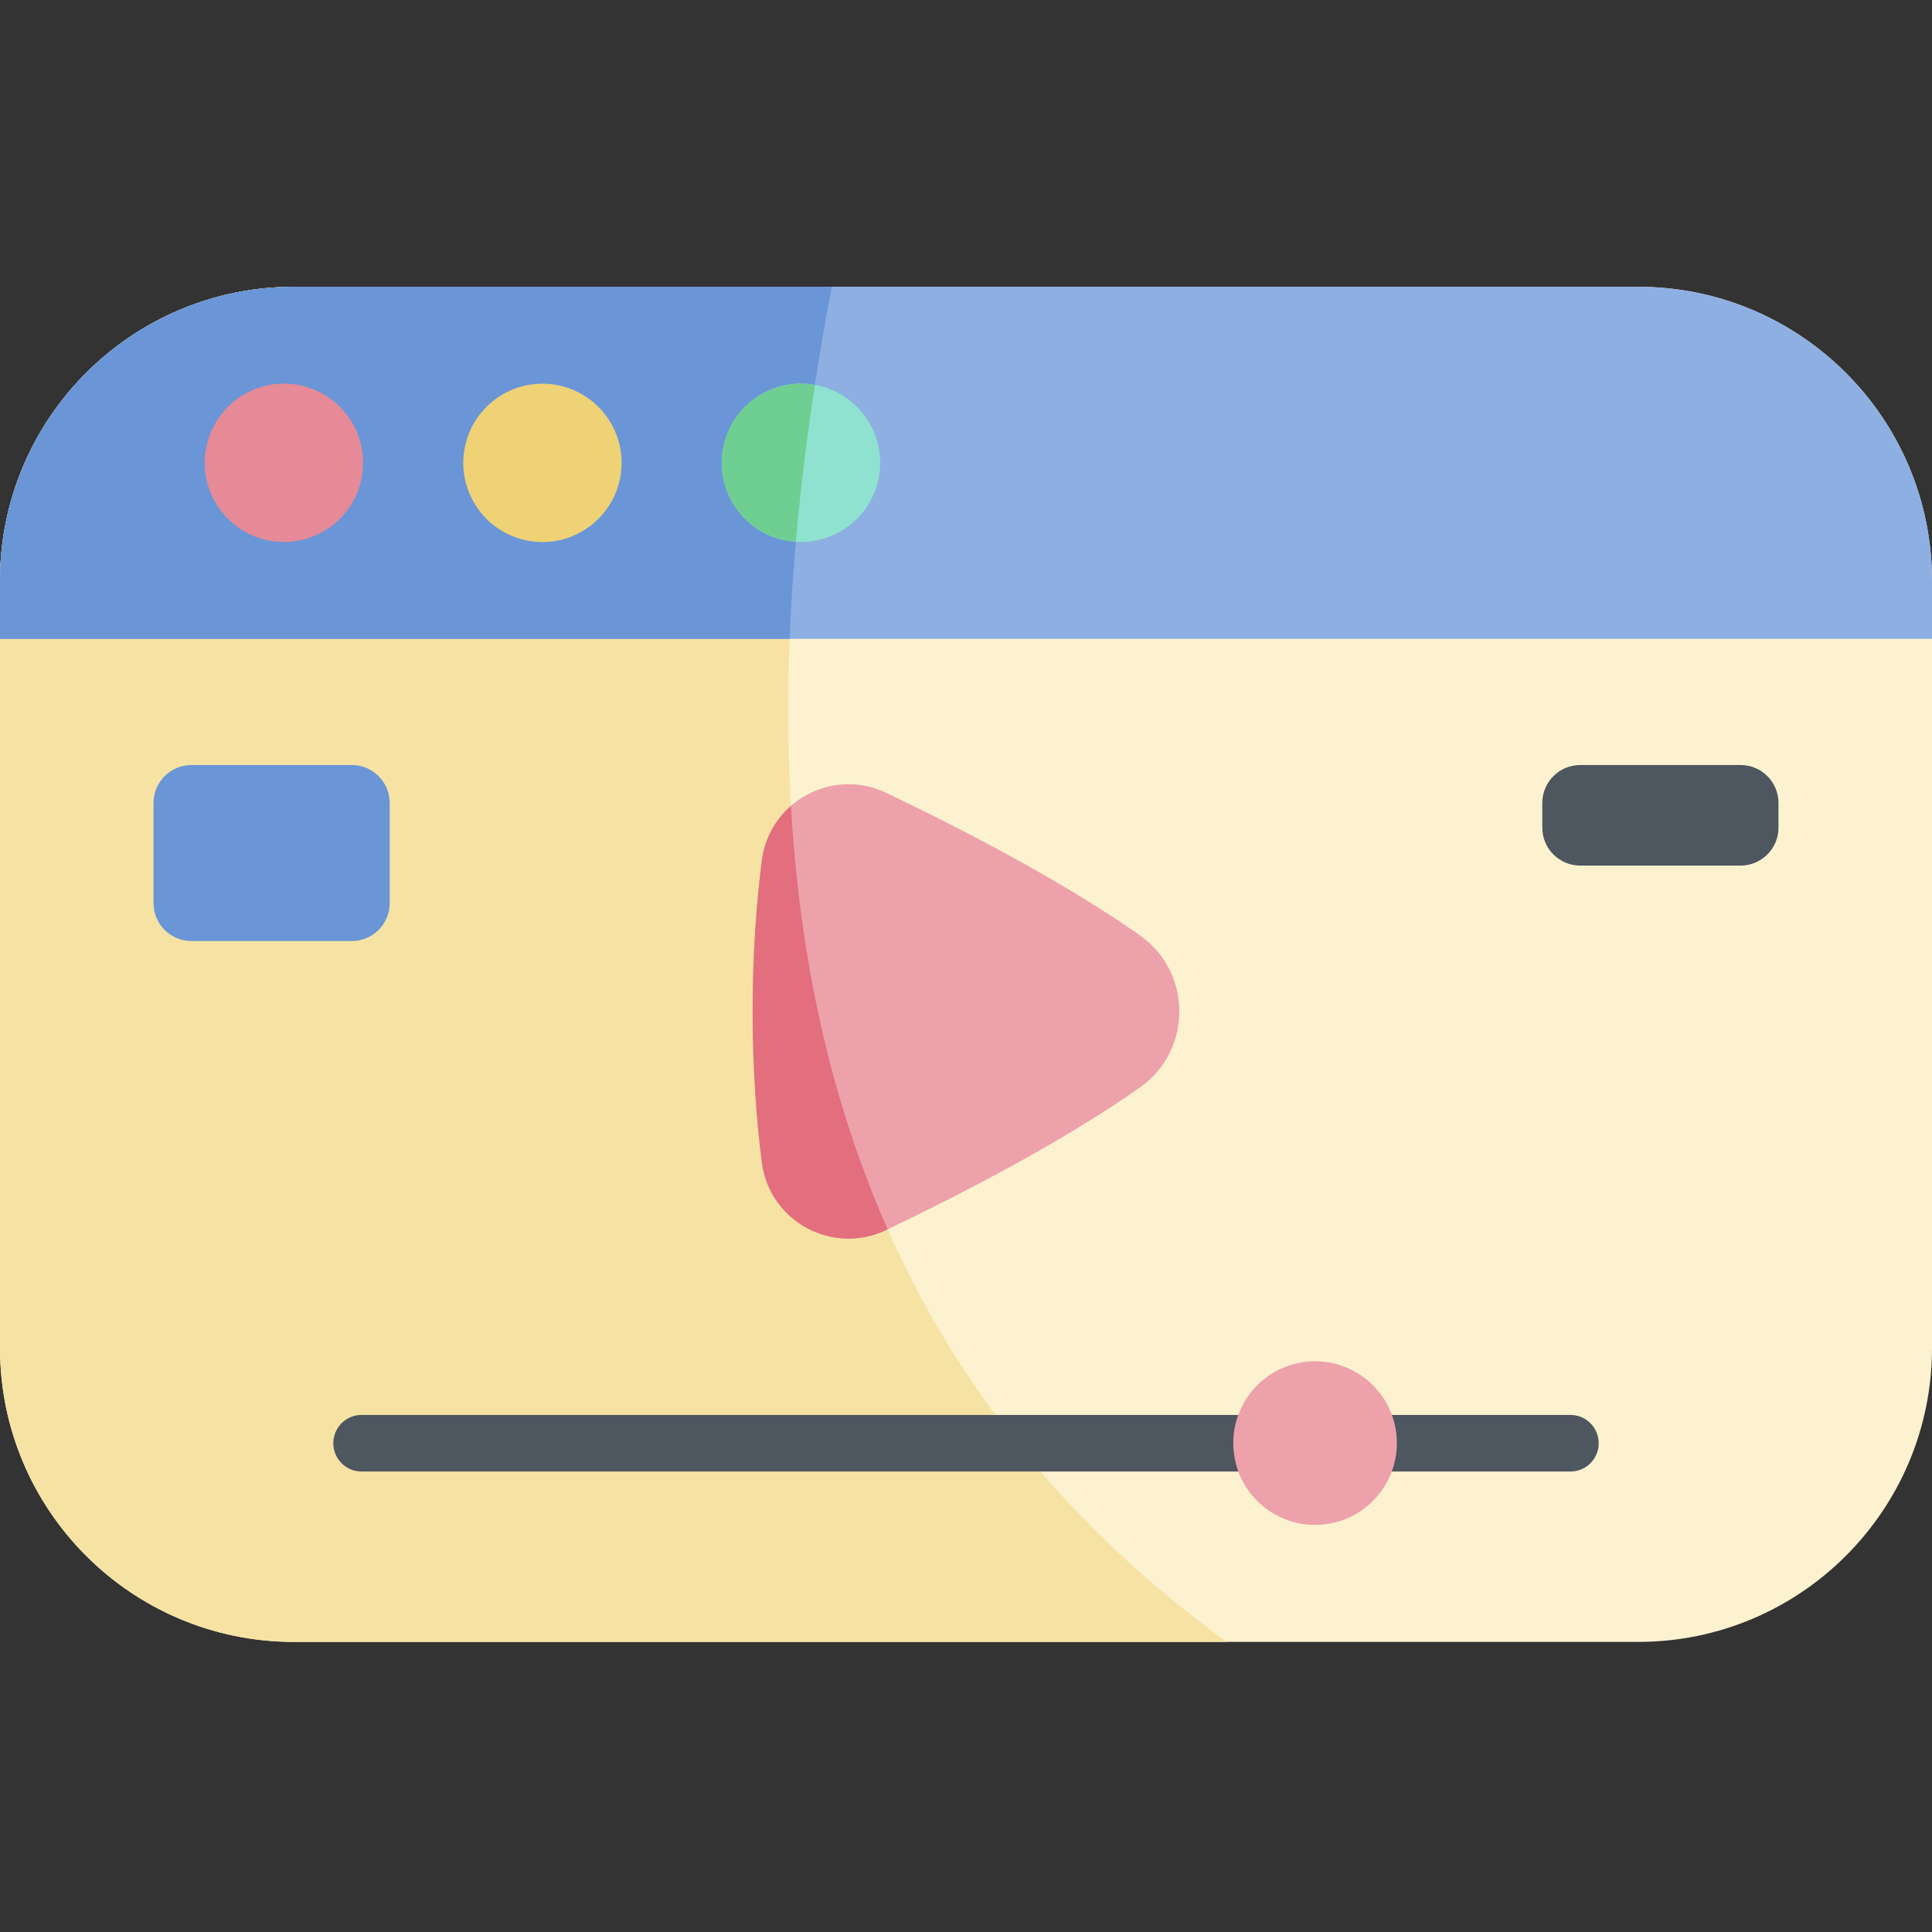 <svg height="512pt" viewBox="0 -76 512 512" width="512pt" xmlns="http://www.w3.org/2000/svg"><rect x="0" y="-76" width="512" height="512" fill="#333333" stroke="none"/><path d="m434.09 359.125h-356.18c-43.027 0-77.91-34.883-77.91-77.914v-203.301c0-43.027 34.883-77.91 77.91-77.91h356.18c43.027 0 77.91 34.883 77.91 77.91v203.301c0 43.031-34.883 77.914-77.91 77.914zm0 0" fill="#fcf2d0"/><path d="m77.91 0c-43.027 0-77.91 34.883-77.91 77.91v203.301c0 43.031 34.883 77.91 77.91 77.91h247.227c-113.07-81.93-133.098-209.781-104.711-359.121zm0 0" fill="#f6e3a3"/><path d="m434.09 0h-356.18c-43.027 0-77.91 34.883-77.91 77.91v15.391h512v-15.391c0-43.027-34.883-77.91-77.91-77.91zm0 0" fill="#8eafe2"/><path d="m77.91 0c-43.027 0-77.91 34.883-77.91 77.91v15.391h209.262c1.176-29.938 5.047-61.121 11.164-93.301zm0 0" fill="#6a96d7"/><path d="m215.633 25.941c-11.438-1.855-22.215 5.91-24.07 17.348-1.859 11.438 5.91 22.215 17.348 24.07s22.215-5.91 24.07-17.348-5.91-22.215-17.348-24.07zm0 0" fill="#8ee2cf"/><path d="m215.949 26.016c-1.199-.215-2.426-.344-3.684-.344-11.59 0-20.98 9.391-20.98 20.98 0 11.129 8.672 20.207 19.621 20.91 1.188-13.625 2.879-27.48 5.043-41.547zm0 0" fill="#6fce91"/><path d="m148.574 26.246c-11.273-2.664-22.574 4.32-25.238 15.598-2.664 11.273 4.32 22.574 15.598 25.238 11.277 2.664 22.574-4.32 25.238-15.598s-4.32-22.574-15.598-25.238zm0 0" fill="#efd176"/><path d="m78.605 25.941c-11.438-1.855-22.215 5.914-24.07 17.348-1.855 11.438 5.91 22.215 17.348 24.074 11.438 1.855 22.215-5.914 24.07-17.352 1.859-11.438-5.91-22.211-17.348-24.07zm0 0" fill="#e68a97"/><path d="m199.465 192.039c0 15.84 1.062 29.273 2.434 40.012 2 15.637 18.746 24.707 32.969 17.914 19.789-9.453 46.688-23.324 67.199-37.754 13.961-9.816 13.961-30.527 0-40.348-20.512-14.426-47.41-28.297-67.199-37.75-14.223-6.797-30.969 2.277-32.969 17.91-1.371 10.742-2.434 24.172-2.434 40.016zm0 0" fill="#eda1ab"/><path d="m234.867 249.965c.121-.059.254-.121.375-.184-15.176-34.234-23.305-71.867-25.637-112.211-4.062 3.535-6.949 8.523-7.707 14.457-1.371 10.738-2.438 24.172-2.438 40.012 0 15.844 1.066 29.273 2.438 40.012 2 15.637 18.746 24.707 32.969 17.914zm0 0" fill="#e26e7e"/><path d="m416.172 313.969h-320.344c-4.141 0-7.5-3.355-7.5-7.5 0-4.141 3.359-7.5 7.5-7.5h320.344c4.141 0 7.5 3.359 7.5 7.5 0 4.145-3.359 7.5-7.5 7.5zm0 0" fill="#4e5660"/><path d="m369.609 301.453c-2.75-11.652-14.43-18.867-26.082-16.117s-18.867 14.43-16.117 26.082c2.754 11.652 14.43 18.867 26.082 16.117 11.652-2.754 18.867-14.43 16.117-26.082zm0 0" fill="#eda1ab"/><path d="m418.777 153.387h42.488c5.551 0 10.051-4.5 10.051-10.051v-6.547c0-5.551-4.5-10.051-10.051-10.051h-42.488c-5.551 0-10.051 4.5-10.051 10.051v6.547c0 5.551 4.5 10.051 10.051 10.051zm0 0" fill="#4e5660"/><path d="m93.223 173.387h-42.488c-5.551 0-10.051-4.5-10.051-10.051v-26.547c0-5.551 4.5-10.051 10.051-10.051h42.488c5.551 0 10.051 4.5 10.051 10.051v26.547c0 5.551-4.5 10.051-10.051 10.051zm0 0" fill="#6a96d7"/></svg>
